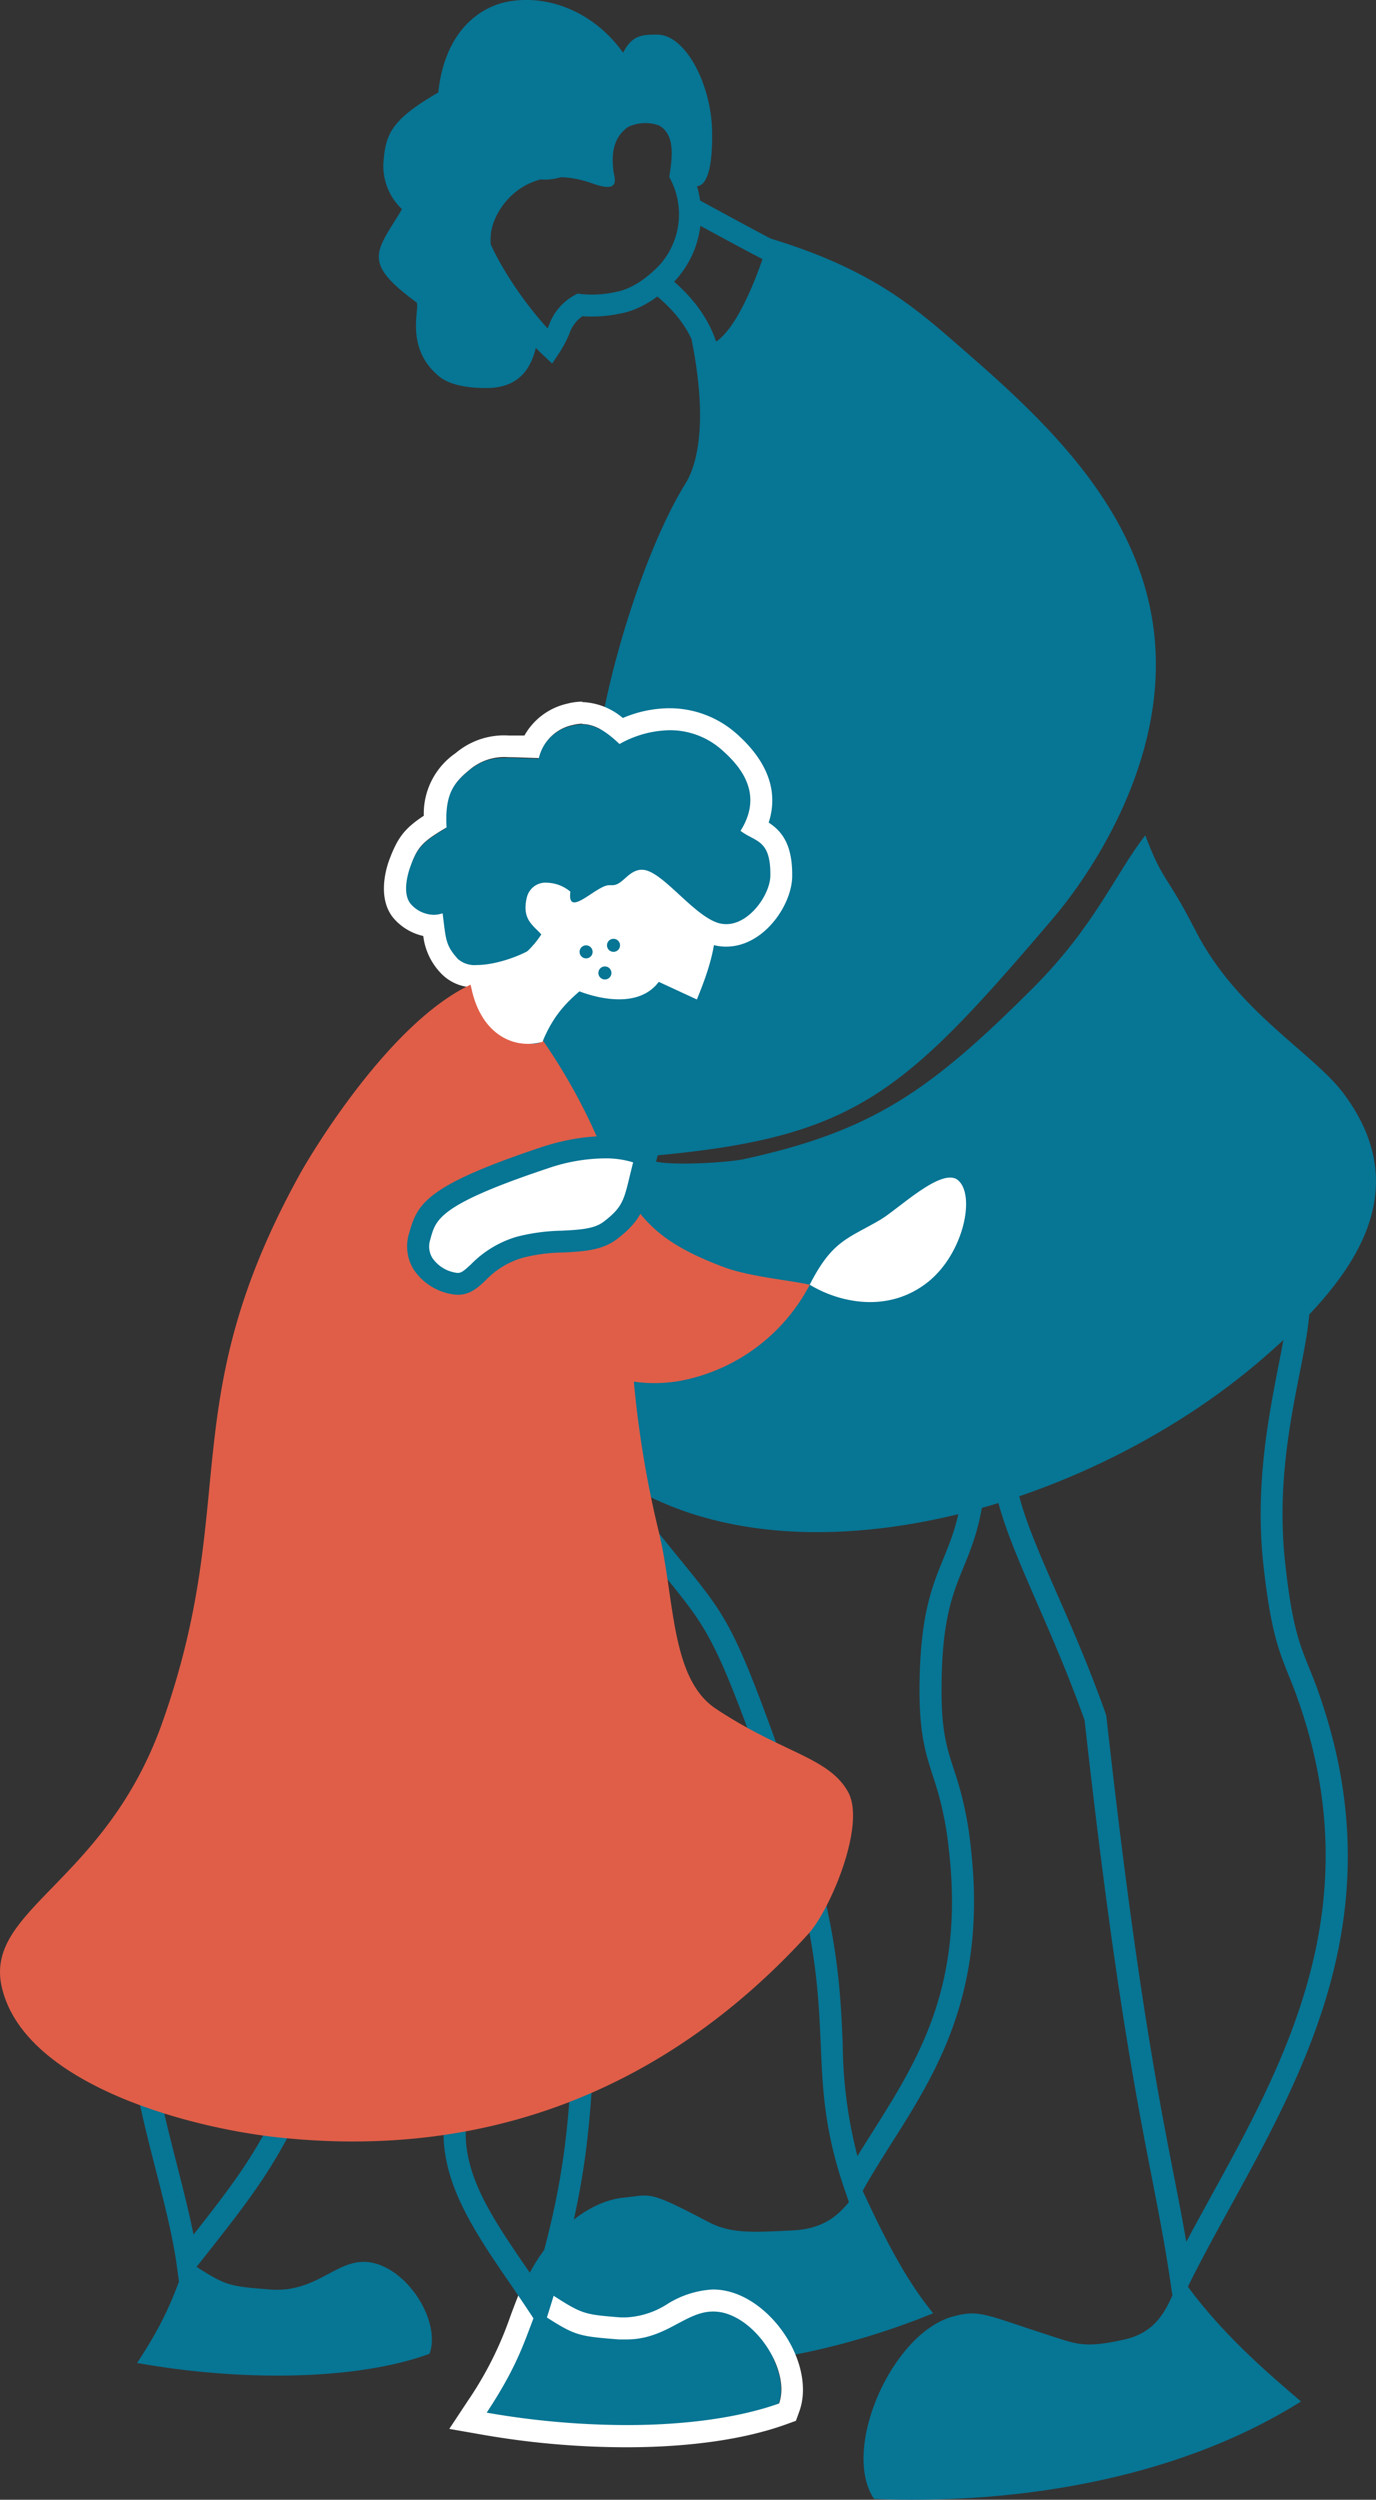 <svg xmlns="http://www.w3.org/2000/svg" viewBox="0 0 187.28 340.14"><rect x="0" y="0" width="187.28" height="340.14" fill="#333333" stroke="none"/><defs><style>.cls-1{fill:#077594;}.cls-2{fill:#fff;}.cls-3{fill:#e05e48;}</style></defs><g id="Layer_2" data-name="Layer 2"><g id="Layer_1-2" data-name="Layer 1"><path class="cls-1" d="M115.92,300.74l-1.09-3.18c-2.63-7.77-2.87-13.35-3.12-19.26-.35-8.08-.74-17.24-7-34.94C97.42,223,96.62,222,90.37,214.31c-2.75-3.38-6.51-8-12.25-16l-.52-.72.38-.8c4.09-8.59,20-12.78,33-13,11.86-.24,20.5,2.59,23.11,7.55l.16.3V192c.48,12.46-1.33,16.9-3.09,21.2-1.48,3.63-2.89,7.07-3,15.6-.12,6.48.66,8.85,1.63,11.86a48,48,0,0,1,2.37,11c2.17,19.46-4.74,30.4-10.84,40-1.33,2.12-2.6,4.12-3.75,6.17ZM81.11,197.36c5.38,7.43,9,11.82,11.59,15,6.53,8,7.37,9.05,14.8,30,6.45,18.12,6.85,27.52,7.2,35.81a62.43,62.43,0,0,0,2,15.21c.67-1.1,1.37-2.2,2.09-3.34,6.11-9.69,12.44-19.7,10.38-38.12a45.39,45.39,0,0,0-2.23-10.35c-1-3.15-1.9-5.86-1.78-12.84.15-9.09,1.73-12.95,3.26-16.69,1.68-4.14,3.28-8,2.88-19.58-2.24-3.65-10.13-5.87-20.24-5.67C95.28,187.1,84.32,192.22,81.11,197.36Z"/><path class="cls-1" d="M159.92,314.7l-.7-4.71c-.68-4.58-1.48-8.7-2.41-13.48-2.22-11.42-5.26-27.06-9.19-62.43-2.22-6.23-4.51-11.45-6.52-16.07-5-11.52-8.37-19.13-4.63-28.28h0c4.39-10.75,16.23-17.73,26-19.89,6.14-1.35,11.2-.72,13.85,1.75,3,2.81,2,8,.59,15.15-1.38,7-3.1,15.74-2,25.86.93,8.52,1.91,11,3.26,14.32.45,1.14,1,2.44,1.54,4.09,9.91,28.93-1.9,50.42-12.32,69.38-1.92,3.49-3.73,6.79-5.36,10.05Zm8.53-142.56a24.72,24.72,0,0,0-5.32.63c-8.73,1.92-19.92,8.41-23.88,18.09h0c-3.27,8-.31,14.74,4.59,25.95,2.06,4.7,4.39,10,6.67,16.43l.08.34c3.92,35.37,6.95,51,9.16,62.35.63,3.22,1.2,6.14,1.71,9.12,1.06-2,2.17-4,3.32-6.11,10.12-18.41,21.59-39.28,12.11-67-.54-1.58-1-2.78-1.49-3.95-1.38-3.45-2.47-6.17-3.45-15.1-1.16-10.58.68-19.94,2-26.77,1.18-6,2.11-10.7.31-12.37C173.11,172.7,171.06,172.14,168.45,172.14Z"/><path class="cls-1" d="M104.67,32.4c13.31,4,19.3,9,24.85,13.8,12.1,10.49,27.69,24,27.8,44,.09,16.23-10,30.11-14.08,34.86-20.56,24.13-27,29.84-55.32,32.29.3,1.62,11.14.85,13.25.39,17.58-3.81,25.42-9.31,39.41-23.29,8.5-8.5,11.28-15.68,15.3-20.78,2.43,6.42,2.8,5.08,6.86,13,5.62,11,16,16.57,20.15,22.15,10.43,14,.42,26.07-10.85,35.88-25.6,22.28-70.18,33.67-92.7,12.73-4.52-4.19-8.3-5-11.1-10.73-16.42-33.66,9-56.29,13.09-85.05,1.66-11.62,6.83-27.62,12-35.91.87-1.4,3.41-6.51.81-19.47C99,50.63,104.06,34.8,104.67,32.4Z"/><path class="cls-1" d="M75.15,49.47l-1.3-1.22C69.4,44.05,61.78,33.5,62.44,27.43a4.8,4.8,0,0,1,2.22-3.71c4.36-3.08,6.14-3,8.17-2.47a4.29,4.29,0,0,0,2.36.07L76.7,21a6.12,6.12,0,0,1,3.72-.2,7.89,7.89,0,0,1,2.67-5.43A7.15,7.15,0,0,1,89,13.59c6.31,1.49,5.58,7.5,5.21,10A13.35,13.35,0,0,1,92,38.06c-1.34,1.45-4.12,4-7.65,4.62a18.68,18.68,0,0,1-5.08.35,4.74,4.74,0,0,0-1.8,2.44A16,16,0,0,1,76.13,48ZM71,24c-.92,0-2.14.43-4.65,2.21l-.09.06a1.75,1.75,0,0,0-.84,1.49c-.43,4,4.75,12.2,9.11,16.92l.18-.42a7.55,7.55,0,0,1,3.45-4.07l.43-.24.5.06a15,15,0,0,0,4.71-.28c2.77-.5,5.1-2.75,6-3.7a10.34,10.34,0,0,0,1.5-11.54l-.21-.42.11-.72c.55-3.66.26-6.08-2.9-6.83a4.3,4.3,0,0,0-3.23,1.08c-1.28,1.1-1.83,2.77-1.64,5l.17,2.12L81.05,24c-2.06-.55-2.06-.55-3.6-.16-.42.11-.92.24-1.57.39a7.22,7.22,0,0,1-3.76-.08A4.45,4.45,0,0,0,71,24Z"/><path class="cls-2" d="M78.78,134.86c1.21.48,7.81,2.86,10.88-1.26L94.85,136c1.71-4.24,4.36-11,.87-16.62-4.45-7.13-16.45-4.28-20.68-.77-6.43,1.12-4.29,7-3.31,9.25A12.81,12.81,0,0,0,78.78,134.86Z"/><path class="cls-2" d="M110.21,174.81c3.08-6.08,5.26-6.28,9.61-8.84,2.43-1.43,8.37-7.21,10.56-5.39,2.41,2,.82,9.87-4,13.8C120.82,178.87,114,177.14,110.21,174.81Z"/><path class="cls-1" d="M87.2,118.4c2.57-.22,6.74,5.83,10.24,7.15,3.76,1.41,7.37-3.46,7.41-6.4.05-4.93-2.07-4.51-4.06-6.05,3.26-5.21-.19-9-2.53-11-3-2.69-8-4-13.94-.81-2.49-2.37-4.28-3.1-6.45-2.54a6,6,0,0,0-4.61,4.5c-5-.13-6.76-.57-9.45,1.61-2.25,1.83-3.36,3.44-3.11,7.83-3.35,2-3.91,2.7-5,5.53-.09.25-1.23,3.46.23,5a4,4,0,0,0,4.26,1.15c.46,3.58.37,4.32,2.08,6.22,1.93,2.14,9.6-.32,11.94-2.76-1.14-1.75-3.22-2.26-2.56-5.47.59-2.9,4.1-2.51,5.93-.93-.49,3.84,3.79-1.17,5.42-.86S85.32,118.57,87.2,118.4Z"/><path class="cls-2" d="M79.21,98.52c1.62,0,3.14.85,5.11,2.72a14.35,14.35,0,0,1,6.81-1.88,10.64,10.64,0,0,1,7.13,2.69c2.34,2.07,5.79,5.84,2.53,11,2,1.54,4.11,1.12,4.06,6.05,0,2.58-2.82,6.65-6,6.65a3.88,3.88,0,0,1-1.36-.25c-3.44-1.3-7.51-7.15-10.1-7.15H87.2c-1.76.16-2.46,2.1-3.86,2.1l-.29,0-.15,0c-1.23,0-3.62,2.34-4.73,2.34-.44,0-.68-.39-.54-1.46a5.16,5.16,0,0,0-3.21-1.22,2.56,2.56,0,0,0-2.72,2.15c-.66,3.21,1.42,3.72,2.56,5.47-1.71,1.79-6.27,3.58-9.35,3.58a3.46,3.46,0,0,1-2.59-.82c-1.71-1.9-1.62-2.64-2.08-6.22a3.74,3.74,0,0,1-1.23.21,4.27,4.27,0,0,1-3-1.36c-1.46-1.5-.32-4.71-.23-5,1-2.83,1.6-3.53,5-5.53-.25-4.39.86-6,3.11-7.83a7.29,7.29,0,0,1,5.32-1.73c1.12,0,2.44.08,4.13.12a6,6,0,0,1,4.61-4.5,5.75,5.75,0,0,1,1.34-.18m0-3a8.61,8.61,0,0,0-2.1.28,8.94,8.94,0,0,0-5.81,4.33c-.8,0-1.5,0-2.17,0a10.2,10.2,0,0,0-7.2,2.4A10,10,0,0,0,57.68,111c-2.69,1.77-3.62,3.08-4.75,6.15-.31.87-1.77,5.34.9,8.08a7.47,7.47,0,0,0,3.78,2.13,8.79,8.79,0,0,0,2.48,5.15,6.15,6.15,0,0,0,4.82,1.82c3.84,0,9.22-2.11,11.52-4.5l1.64-1.72-1.3-2a8.55,8.55,0,0,0-.9-1.14,3.5,3.5,0,0,0,2.3.84,7.33,7.33,0,0,0,3.89-1.61c.31-.21.79-.52,1.1-.69h.18a5.47,5.47,0,0,0,3.73-1.7l.33-.29a24.45,24.45,0,0,1,3,2.48c1.9,1.75,3.86,3.55,6,4.36a6.74,6.74,0,0,0,2.42.45c5.18,0,9-5.74,9-9.61.05-4.33-1.44-6.12-3.2-7.27,1.09-3.36.67-7.63-4.4-12.12a13.75,13.75,0,0,0-9.12-3.44,16.35,16.35,0,0,0-6.33,1.33,9,9,0,0,0-5.59-2.17Zm-3.78,29-.19-.18c-.64-.64-.73-.73-.65-1.19l.16,0a3.78,3.78,0,0,0,.68,1.34Z"/><path class="cls-1" d="M92.63,23.82c2,2.58,4.43,2.62,4.29-5.94-.1-6.32-3.54-13.08-7.41-13.17-2,0-3.47,0-4.7,2.47-4-5.61-10.28-8-15.76-6.94-3.62.7-8.49,3.85-9.4,12.35-6.09,3.52-7.08,5.47-7.41,8.93a8.1,8.1,0,0,0,2.47,6.94c-3.44,5.81-5.63,7.12,2,12.7.45.87-1.66,6.17,3.06,10.06,1.86,1.53,5.25,1.58,6.43,1.58,5.82,0,6.63-4.6,7.09-7.24-4.81-5.65-6.83-9.69-6.48-13.7.29-3.31,4.66-10.15,13.85-6.89,5.15,1.84,2.19-2.21,2.07-4.63C82.68,18.66,86,15.9,89.48,17,93.64,18.31,91.61,22.48,92.63,23.82Z"/><path class="cls-1" d="M153.11,318.32c-5.34,1.22-6.55.66-9.76-.37-9.14-2.92-9.95-3.77-13.67-2.74-8.31,2.28-15.25,18.07-10.72,24.82,17.42.73,40.2-2,58.11-13.26-3.82-3.3-11.13-9.33-16.37-17C159.16,313,158.24,317.15,153.11,318.32Z"/><path class="cls-1" d="M107.93,303.49c-5.48.28-8.46.45-11.44-1.11-8.5-4.46-7.74-3.72-11.58-3.35-8.58.82-17.41,13.65-14.11,21.08,17,3.73,36.63,2.63,56.21-5.34-3.19-3.9-6-8.8-9.87-17.26C115.06,300.38,113.18,303.23,107.93,303.49Z"/><path class="cls-1" d="M24.47,311.26,24,307.83c-.6-4-1.74-8.46-2.86-12.81-3.39-13.28-6.89-27,3-32.2,6.9-3.63,18.48.9,22.94,9l.35.63-.28.67c-8.32,20.07-10.17,22.4-20.42,35.36Zm5.16-46.71a8.88,8.88,0,0,0-4.14.92c-7.79,4.1-4.58,16.66-1.48,28.8.83,3.27,1.69,6.61,2.33,9.79,8.4-10.66,10.35-13.71,17.71-31.43A18.44,18.44,0,0,0,29.63,264.55Z"/><path class="cls-1" d="M18.66,321.53c4.3-6.51,5.18-9.82,6.78-13.92,5.32,3.44,5.32,3.44,11.25,3.92,6.86.56,9.39-4.83,14.28-3.57s9,8.09,7.5,12.32C48.29,324,32.43,324,18.66,321.53Z"/><path class="cls-1" d="M66.18,328.33c4.3-6.51,5.17-9.82,6.78-13.91,5.31,3.43,5.31,3.43,11.25,3.91,6.85.56,9.39-4.83,14.28-3.57s9,8.09,7.49,12.32C95.81,330.76,79.94,330.76,66.18,328.33Z"/><path class="cls-2" d="M73,314.42c5.31,3.43,5.31,3.43,11.25,3.91.33,0,.66,0,1,0,5.45,0,8-3.8,11.82-3.8a6.07,6.07,0,0,1,1.48.19c4.77,1.24,9,8.09,7.49,12.32-5.61,2-13,2.94-20.73,2.94a111.46,111.46,0,0,1-19.07-1.69c4.3-6.51,5.17-9.82,6.78-13.91M71.5,309.9l-1.34,3.42c-.26.68-.51,1.34-.75,2a48.14,48.14,0,0,1-5.74,11.37l-2.52,3.81,4.51.79A114.2,114.2,0,0,0,85.25,333c8.59,0,16.11-1.08,21.75-3.12l1.33-.48.48-1.33c.92-2.58.49-5.86-1.16-9-1.93-3.63-5.15-6.41-8.41-7.25a9,9,0,0,0-2.23-.29,12.94,12.94,0,0,0-6.21,2,11.4,11.4,0,0,1-5.61,1.8l-.74,0c-5.18-.42-5.18-.42-9.87-3.44l-3.08-2Z"/><path class="cls-1" d="M73.82,317.29l-1.74-2.63c-.87-1.32-1.76-2.61-2.62-3.88-6.69-9.74-13-18.95-6.1-30.69a12.73,12.73,0,0,1,16.82-4.83l.83.45-.05.94c-.64,12.79-1.06,21.23-6.19,37.63Zm.52-40.47A9.61,9.61,0,0,0,66,281.61c-6,10.1-.68,17.77,6,27.48l.89,1.29c4-13.68,4.52-21.29,5.1-32.88A9.7,9.7,0,0,0,74.34,276.82Z"/><path class="cls-3" d="M115.42,243.82c-2.66-4.75-8.87-5.25-18-11.32-6.19-4.13-5.57-15-7.74-24A140.87,140.87,0,0,1,86.27,188a19.73,19.73,0,0,0,7.53-.37,25.18,25.18,0,0,0,16.41-12.81c-2.82-.65-8.23-1.09-11.77-2.43-11-4.13-12.1-8.07-16.41-15.82h0a78.37,78.37,0,0,0-8.15-15c-1,1.36-8.08,0-9.82-7.59-11,5.18-21.54,22.71-23.24,25.77-17.3,31.32-8,44.5-18.78,74.79C14.27,256.24-2.16,259.8.24,270.37c3,13.13,25.19,19.12,37.56,20.46C74,294.74,97,277.48,110.05,263.11,113,259.84,117.91,248.26,115.42,243.82Z"/><path class="cls-2" d="M87.92,157.39c-1-1.06-6.47-2.31-13.89.17-15.72,5.25-16,7.46-16.91,10.67-1,3.41,1.69,5.84,4.66,6.39s3.26-3.22,9-4.92c4.53-1.35,9.4-.09,12.28-2.26C86.77,164.61,86.37,163.06,87.92,157.39Z"/><path class="cls-1" d="M62.35,176.18a5.18,5.18,0,0,1-.85-.08,7.81,7.81,0,0,1-5.2-3.36,6,6,0,0,1-.62-4.93l.07-.23c1.1-3.87,2.47-6.31,17.8-11.44,7.85-2.62,13.85-1.43,15.44.21l.6.61-.23.83c-.3,1.12-.53,2.08-.73,2.91-.82,3.45-1.28,5.35-4.71,7.94-2,1.52-4.58,1.65-7.3,1.79a22.76,22.76,0,0,0-5.45.71,11.28,11.28,0,0,0-5,3C65.12,175.16,64,176.18,62.35,176.18Zm19.93-18.56A24.53,24.53,0,0,0,74.5,159c-14.58,4.87-15.15,6.87-15.87,9.41l-.06.24a3,3,0,0,0,.28,2.53,4.79,4.79,0,0,0,3.2,2c.63.11.94-.1,2.07-1.16a14.43,14.43,0,0,1,6.19-3.73,26.48,26.48,0,0,1,6.15-.83c2.35-.12,4.37-.22,5.66-1.19,2.56-1.94,2.8-2.93,3.59-6.24l.46-1.87A12.76,12.76,0,0,0,82.28,157.62Z"/><circle class="cls-1" cx="79.77" cy="129.52" r="0.89"/><circle class="cls-1" cx="83.5" cy="128.63" r="0.89"/><circle class="cls-1" cx="82.33" cy="132.39" r="0.89"/><path class="cls-1" d="M95.24,52.86V51.3c0-5.59-3.58-9.17-6.27-11.38l1.91-2.32c1.67,1.37,6.48,5.32,7.26,11.89,3.14-1.1,7.93-4.87,10.52-8.49,1.23-1.73,1.36-2.63,1.3-2.81-5.4-2.45-5.4-2.45-16.81-8.64l1.44-2.64c11.31,6.15,11.31,6.15,16.62,8.59a3.05,3.05,0,0,1,1.67,3.61C112,43.76,102.35,52.58,96.8,52.8Z"/><path class="cls-2" d="M80.15,133.76c-2,1.83-4.46,3.43-6.32,8-4,1.13-8.6-1.13-9.78-7.85,3.73-2.16,8.27-2.65,11.22-9.82"/></g></g></svg>